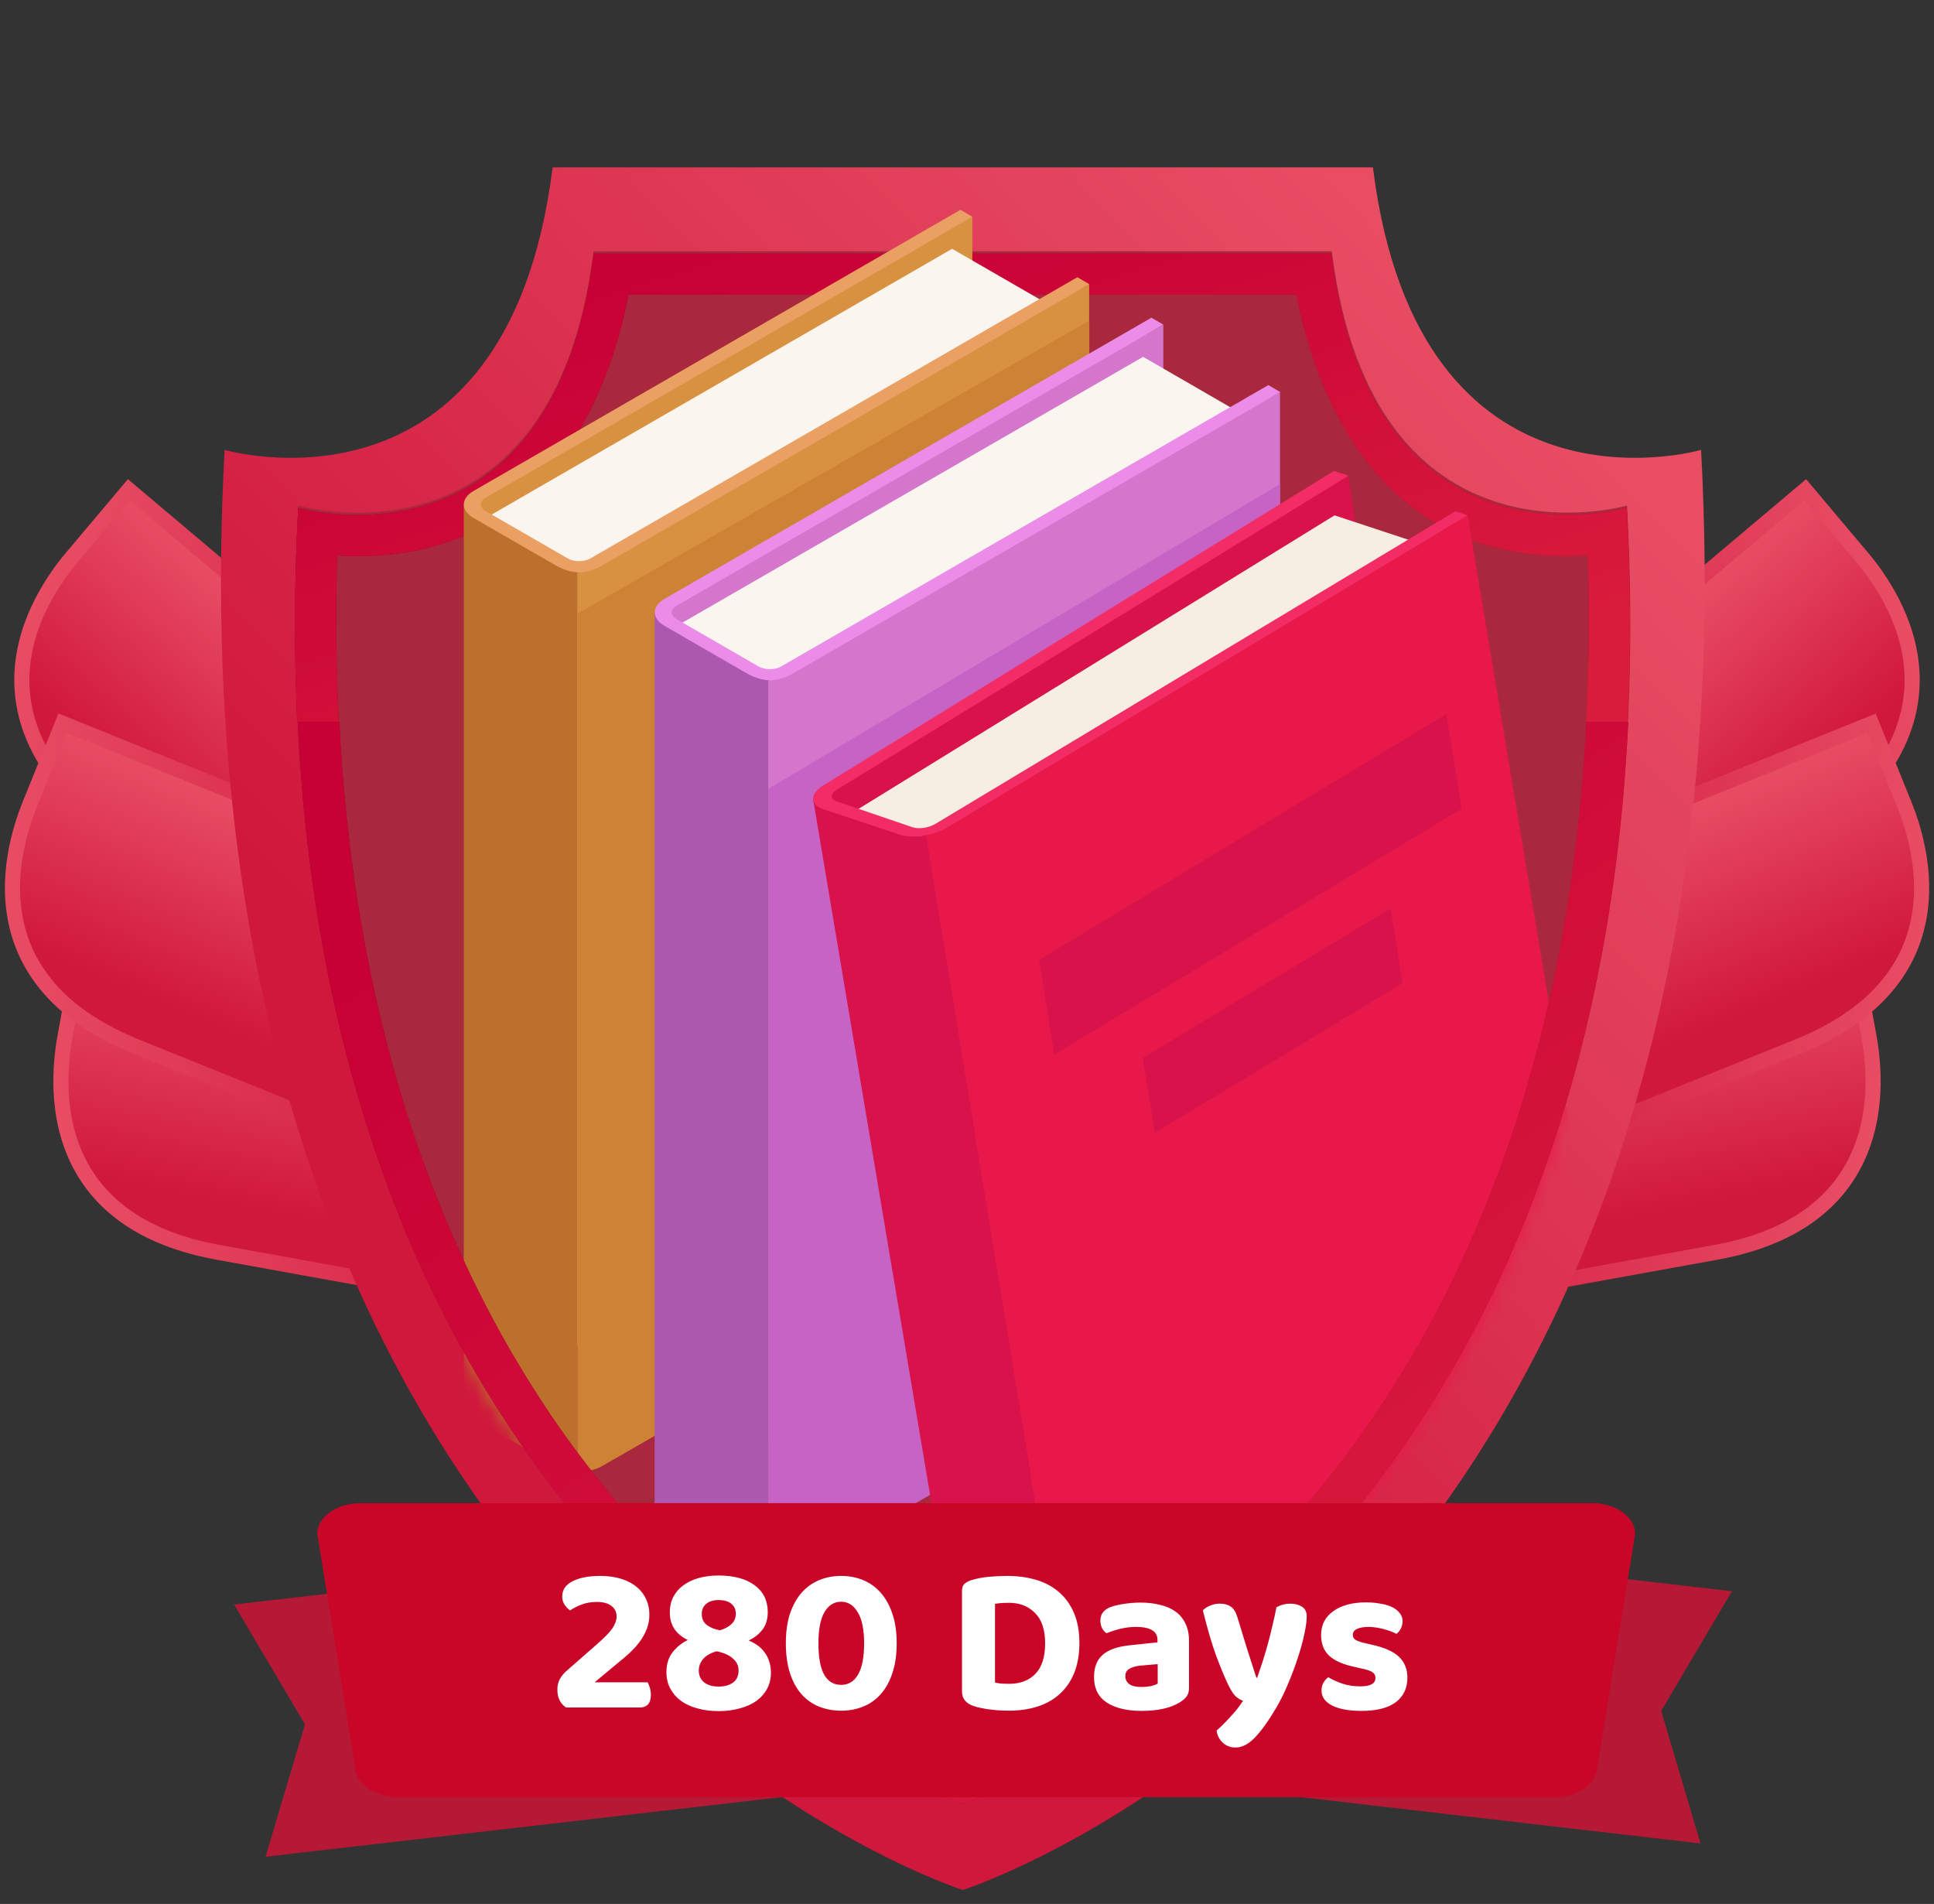 <svg width="128" height="126" viewBox="0 0 128 126" fill="none" xmlns="http://www.w3.org/2000/svg">
<rect x="0" y="0" width="128" height="126" fill="#333333" stroke="none"/>
<g clip-path="url(#clip0_3033_37626)">
<path d="M24.775 69.655L6.485 54.235C-3.455 45.855 4.225 37.515 5.105 36.475L8.525 32.415L36.365 55.895L24.765 69.655H24.775Z" fill="url(#paint0_linear_3033_37626)" stroke="url(#paint1_linear_3033_37626)" stroke-miterlimit="10"/>
<path d="M37.965 87.135L14.425 82.875C1.635 80.555 4.145 69.505 4.385 68.155L5.335 62.935L41.175 69.425L37.965 87.135V87.135Z" fill="url(#paint2_linear_3033_37626)" stroke="url(#paint3_linear_3033_37626)" stroke-miterlimit="10"/>
<path d="M31.165 78.205L8.985 69.245C-3.065 64.365 1.645 54.055 2.155 52.785L4.145 47.865L37.915 61.505L31.175 78.195L31.165 78.205Z" fill="url(#paint4_linear_3033_37626)" stroke="url(#paint5_linear_3033_37626)" stroke-miterlimit="10"/>
<path d="M103.225 69.655L121.515 54.235C131.455 45.855 123.775 37.515 122.895 36.475L119.475 32.415L91.635 55.895L103.235 69.655H103.225Z" fill="url(#paint6_linear_3033_37626)" stroke="url(#paint7_linear_3033_37626)" stroke-miterlimit="10"/>
<path d="M90.035 87.135L113.575 82.875C126.365 80.555 123.855 69.505 123.615 68.155L122.665 62.935L86.825 69.425L90.035 87.135V87.135Z" fill="url(#paint8_linear_3033_37626)" stroke="url(#paint9_linear_3033_37626)" stroke-miterlimit="10"/>
<path d="M96.835 78.205L119.015 69.245C131.065 64.375 126.365 54.065 125.855 52.795L123.865 47.875L90.095 61.515L96.835 78.205V78.205Z" fill="url(#paint10_linear_3033_37626)" stroke="url(#paint11_linear_3033_37626)" stroke-miterlimit="10"/>
<path d="M112.575 29.775C112.575 29.775 93.875 35.205 90.865 11.075H36.575C33.555 35.205 14.865 29.775 14.865 29.775C10.645 108.185 63.725 125.075 63.725 125.075C63.725 125.075 116.805 108.185 112.585 29.775H112.575Z" fill="url(#paint12_linear_3033_37626)"/>
<path d="M107.685 33.455C107.685 33.455 90.855 38.345 88.145 16.625H39.285C36.575 38.335 19.745 33.455 19.745 33.455C15.945 104.025 63.715 119.225 63.715 119.225C63.715 119.225 111.485 104.025 107.685 33.455Z" fill="#A9283D"/>
<path d="M88.145 16.775H39.285C37.415 31.745 28.825 34.075 23.675 34.075C21.355 34.075 19.735 33.605 19.735 33.605C19.465 38.605 19.465 43.315 19.675 47.775H22.425C22.245 44.195 22.195 40.525 22.315 36.755C22.735 36.785 23.185 36.805 23.665 36.805C36.285 36.805 40.305 26.095 41.595 19.505H85.805C87.085 26.095 91.115 36.805 103.735 36.805C104.215 36.805 104.665 36.785 105.085 36.755C105.205 40.525 105.165 44.195 104.975 47.775H107.725C107.935 43.315 107.935 38.605 107.665 33.605C107.665 33.605 106.045 34.075 103.725 34.075C98.575 34.075 89.995 31.755 88.115 16.775H88.145Z" fill="url(#paint13_linear_3033_37626)"/>
<path d="M88.145 16.775H39.285C37.415 31.745 28.825 34.075 23.675 34.075C21.355 34.075 19.735 33.605 19.735 33.605C19.465 38.605 19.465 43.315 19.675 47.775H22.425C22.245 44.195 22.195 40.525 22.315 36.755C22.735 36.785 23.185 36.805 23.665 36.805C36.285 36.805 40.305 26.095 41.595 19.505H85.805C87.085 26.095 91.115 36.805 103.735 36.805C104.215 36.805 104.665 36.785 105.085 36.755C105.205 40.525 105.165 44.195 104.975 47.775H107.725C107.935 43.315 107.935 38.605 107.665 33.605C107.665 33.605 106.045 34.075 103.725 34.075C98.575 34.075 89.995 31.755 88.115 16.775H88.145Z" fill="url(#paint14_linear_3033_37626)"/>
<mask id="mask0_3033_37626" style="mask-type:luminance" maskUnits="userSpaceOnUse" x="19" y="0" width="92" height="120">
<path d="M110.015 0.925H20.015V33.825C19.845 33.785 19.745 33.755 19.745 33.755C19.375 40.635 19.495 46.975 20.015 52.835V53.925H20.115C25.325 107.305 63.715 119.525 63.715 119.525C63.715 119.525 102.105 107.305 107.315 53.925H110.015V0.925Z" fill="white"/>
</mask>
<g mask="url(#mask0_3033_37626)">
<path d="M31.565 92.755C31.765 92.695 31.965 92.635 32.125 92.545L64.355 73.935V14.345L31.565 32.565V92.755Z" fill="#D89041"/>
<path d="M38.225 37.625L30.695 33.445V92.925C30.675 93.275 30.875 93.615 31.325 93.875L36.765 97.015C37.165 97.245 37.685 97.365 38.215 97.385V96.735V37.625H38.225Z" fill="#BC702B"/>
<path d="M38.225 97.375C38.815 97.385 39.415 97.265 39.855 97.005L72.085 78.395V18.805L38.225 37.625V97.375V97.375Z" fill="#D89041"/>
<path d="M38.225 97.375C38.815 97.385 39.415 97.265 39.865 97.005L72.095 78.505V21.225L38.235 40.595V97.375H38.225Z" fill="#CE8236"/>
<path d="M32.155 34.275L38.385 37.865L69.255 20.065L63.015 16.465L32.155 34.275Z" fill="#FAF5EE"/>
<path d="M39.075 36.955C38.665 37.195 37.985 37.195 37.575 36.955L32.135 33.815C31.725 33.575 31.725 33.185 32.135 32.945L64.355 14.345L63.565 13.885L31.335 32.495C30.485 32.985 30.485 33.785 31.335 34.275L36.775 37.415C37.825 37.995 38.725 38.065 39.865 37.415L72.095 18.805L71.305 18.345L39.075 36.955V36.955Z" fill="#EAA063"/>
<path d="M44.205 99.905C44.405 99.845 44.605 99.785 44.765 99.695L76.995 81.085V21.495L44.205 39.725V99.915V99.905Z" fill="#D376CC"/>
<path d="M46.005 98.065C46.275 98.215 46.545 98.365 46.805 98.515L76.995 81.085L76.205 80.625L46.005 98.055V98.065Z" fill="#434343"/>
<path d="M50.855 103.885V44.775L43.325 40.595V100.075C43.305 100.425 43.505 100.765 43.955 101.025L49.395 104.165C49.795 104.395 50.315 104.515 50.845 104.535V103.885H50.855Z" fill="#AD58AF"/>
<path d="M50.855 104.525C51.445 104.535 52.045 104.415 52.485 104.155L84.715 85.545V25.955L50.855 44.775V104.525Z" fill="#D376CC"/>
<path d="M50.855 104.525C51.445 104.535 52.045 104.415 52.485 104.155L84.715 85.545V32.035L50.855 52.205V104.535V104.525Z" fill="#C663C4"/>
<path d="M44.785 41.425L51.015 45.025L81.885 27.215L75.655 23.615L44.785 41.425Z" fill="#FAF5EE"/>
<path d="M51.705 44.105C51.295 44.345 50.615 44.345 50.205 44.105L44.765 40.965C44.355 40.725 44.355 40.335 44.765 40.095L76.995 21.485L76.205 21.025L43.975 39.635C43.125 40.125 43.125 40.925 43.975 41.415L49.415 44.555C50.465 45.135 51.365 45.205 52.505 44.555L84.735 25.945L83.945 25.485L51.715 44.095L51.705 44.105Z" fill="#EA8CE8"/>
<path d="M89.225 31.495L54.345 52.475C54.635 52.605 67.145 112.645 67.465 112.715L99.345 93.115C99.095 92.975 98.835 92.835 98.585 92.695L89.235 31.495H89.225Z" fill="#D8124B"/>
<path d="M64.025 53.685L61.275 55.255L71.355 116.855C71.915 116.775 72.485 116.595 72.925 116.325L73.375 116.055H73.395L73.665 115.895L107.405 95.655L97.135 34.115L64.035 53.695L64.025 53.685Z" fill="#E8184A"/>
<path d="M60.505 55.355L54.635 53.185L53.825 52.945C53.825 52.945 64.125 114.235 64.135 114.245C64.205 114.705 64.225 114.915 64.775 115.095L69.825 116.775C70.235 116.915 70.795 116.935 71.355 116.845L61.275 55.245L60.505 55.345V55.355Z" fill="#D8124B"/>
<path d="M56.545 53.695C56.795 53.865 57.405 54.185 60.955 55.325C64.215 53.535 66.975 51.755 70.215 49.915C72.185 48.795 90.795 37.785 93.715 35.885L88.325 34.105L56.555 53.695H56.545Z" fill="#F6EEE2"/>
<path d="M61.905 54.525C61.475 54.785 60.795 54.885 60.395 54.745L55.375 53.035C54.925 52.885 54.935 52.535 55.395 52.255L89.225 31.495C88.975 31.355 88.565 31.295 88.305 31.155L54.525 51.955C53.575 52.525 53.575 53.245 54.505 53.555L59.555 55.235C60.385 55.515 61.765 55.305 62.655 54.785L97.125 34.105L96.315 33.835L61.905 54.525V54.525Z" fill="#F42C65"/>
<path d="M68.765 63.525L69.785 69.785L96.745 53.515L95.725 47.255L68.765 63.525Z" fill="#D8124B"/>
<path d="M75.635 70.015L76.435 74.965L92.825 65.065L92.025 60.125L75.635 70.015Z" fill="#D8124B"/>
</g>
<path d="M107.745 47.775H104.995C103.895 69.505 97.205 87.695 85.325 100.895C76.165 111.075 66.555 115.365 63.725 116.475C60.895 115.365 51.285 111.065 42.125 100.895C30.245 87.695 23.555 69.505 22.455 47.775H19.705C22.505 106.245 63.735 119.375 63.735 119.375C63.735 119.375 104.965 106.245 107.765 47.775H107.745Z" fill="url(#paint15_linear_3033_37626)"/>
<path d="M107.745 47.775H104.995C103.895 69.505 97.205 87.695 85.325 100.895C76.165 111.075 66.555 115.365 63.725 116.475C60.895 115.365 51.285 111.065 42.125 100.895C30.245 87.695 23.555 69.505 22.455 47.775H19.705C22.505 106.245 63.735 119.375 63.735 119.375C63.735 119.375 104.965 106.245 107.765 47.775H107.745Z" fill="url(#paint16_linear_3033_37626)"/>
<path d="M56.775 118.345L17.575 122.875L20.185 114.115L15.495 106.185L54.695 101.655L56.775 118.345Z" fill="#B51936"/>
<path d="M73.345 117.455L112.545 121.995L109.945 113.225L114.625 105.305L75.425 100.775L73.345 117.455Z" fill="#B51936"/>
<path d="M102.86 118.935H26.36C24.77 118.935 23.49 118.025 23.49 116.895L21 101.515C21 100.385 22.29 99.475 23.87 99.475H105.35C106.94 99.475 108.22 100.385 108.22 101.515L105.73 116.895C105.73 118.025 104.44 118.935 102.86 118.935Z" fill="#C90628"/>
<path d="M37.211 105.65C37.211 105.211 37.439 104.875 37.897 104.642C38.363 104.409 38.97 104.292 39.717 104.292C40.249 104.292 40.72 104.357 41.131 104.488C41.541 104.619 41.882 104.801 42.153 105.034C42.423 105.258 42.629 105.529 42.769 105.846C42.909 106.154 42.979 106.49 42.979 106.854C42.979 107.358 42.839 107.843 42.559 108.31C42.288 108.777 41.859 109.253 41.271 109.738L39.353 111.334H42.867C42.913 111.418 42.96 111.535 43.007 111.684C43.053 111.833 43.077 111.987 43.077 112.146C43.077 112.445 43.011 112.664 42.881 112.804C42.75 112.935 42.573 113 42.349 113H37.463C37.08 112.739 36.889 112.347 36.889 111.824C36.889 111.544 36.945 111.306 37.057 111.11C37.178 110.905 37.313 110.737 37.463 110.606L39.507 108.814C40.001 108.385 40.342 108.035 40.529 107.764C40.715 107.484 40.809 107.223 40.809 106.98C40.809 106.681 40.697 106.448 40.473 106.28C40.249 106.103 39.927 106.014 39.507 106.014C39.115 106.014 38.769 106.075 38.471 106.196C38.181 106.308 37.934 106.434 37.729 106.574C37.589 106.471 37.467 106.345 37.365 106.196C37.262 106.047 37.211 105.865 37.211 105.65ZM44.108 110.662C44.108 110.13 44.243 109.691 44.514 109.346C44.794 108.991 45.13 108.721 45.522 108.534C45.139 108.347 44.845 108.105 44.639 107.806C44.434 107.498 44.331 107.129 44.331 106.7C44.331 106.327 44.406 105.991 44.556 105.692C44.714 105.384 44.934 105.127 45.214 104.922C45.503 104.707 45.843 104.544 46.236 104.432C46.637 104.32 47.075 104.264 47.551 104.264C48.569 104.264 49.367 104.479 49.946 104.908C50.524 105.337 50.813 105.93 50.813 106.686C50.813 107.162 50.692 107.554 50.45 107.862C50.216 108.161 49.917 108.394 49.553 108.562C49.749 108.646 49.936 108.749 50.114 108.87C50.291 108.991 50.445 109.141 50.575 109.318C50.715 109.486 50.823 109.687 50.898 109.92C50.981 110.144 51.023 110.401 51.023 110.69C51.023 111.082 50.94 111.437 50.772 111.754C50.603 112.071 50.365 112.342 50.057 112.566C49.759 112.781 49.395 112.944 48.965 113.056C48.545 113.177 48.074 113.238 47.551 113.238C47.038 113.238 46.572 113.177 46.151 113.056C45.731 112.944 45.367 112.776 45.059 112.552C44.761 112.328 44.528 112.057 44.359 111.74C44.191 111.423 44.108 111.063 44.108 110.662ZM48.882 110.55C48.882 110.233 48.755 109.967 48.504 109.752C48.252 109.528 47.888 109.369 47.411 109.276C47.02 109.397 46.725 109.57 46.529 109.794C46.343 110.018 46.249 110.27 46.249 110.55C46.249 110.886 46.366 111.147 46.599 111.334C46.842 111.521 47.16 111.614 47.551 111.614C47.953 111.614 48.275 111.525 48.517 111.348C48.76 111.171 48.882 110.905 48.882 110.55ZM46.446 106.798C46.446 107.125 46.557 107.372 46.782 107.54C47.005 107.708 47.295 107.825 47.65 107.89C47.986 107.787 48.242 107.647 48.419 107.47C48.606 107.293 48.7 107.069 48.7 106.798C48.7 106.509 48.597 106.285 48.392 106.126C48.196 105.967 47.916 105.888 47.551 105.888C47.215 105.888 46.945 105.972 46.739 106.14C46.544 106.308 46.446 106.527 46.446 106.798ZM57.191 108.744C57.191 107.839 57.051 107.157 56.771 106.7C56.5 106.233 56.132 106 55.665 106C55.198 106 54.83 106.233 54.559 106.7C54.297 107.157 54.167 107.839 54.167 108.744C54.167 109.677 54.293 110.373 54.545 110.83C54.806 111.278 55.179 111.502 55.665 111.502C56.15 111.502 56.523 111.278 56.785 110.83C57.056 110.373 57.191 109.677 57.191 108.744ZM55.679 113.21C55.138 113.21 54.638 113.117 54.181 112.93C53.733 112.743 53.346 112.463 53.019 112.09C52.702 111.717 52.454 111.255 52.277 110.704C52.099 110.144 52.011 109.491 52.011 108.744C52.011 108.007 52.099 107.363 52.277 106.812C52.464 106.252 52.72 105.785 53.047 105.412C53.373 105.039 53.761 104.759 54.209 104.572C54.657 104.385 55.147 104.292 55.679 104.292C56.202 104.292 56.687 104.385 57.135 104.572C57.583 104.759 57.97 105.039 58.297 105.412C58.623 105.785 58.88 106.252 59.067 106.812C59.254 107.363 59.347 108.007 59.347 108.744C59.347 109.491 59.254 110.144 59.067 110.704C58.889 111.255 58.638 111.717 58.311 112.09C57.993 112.463 57.606 112.743 57.149 112.93C56.701 113.117 56.211 113.21 55.679 113.21ZM69.171 108.758C69.171 107.853 68.948 107.181 68.499 106.742C68.061 106.294 67.487 106.07 66.778 106.07C66.609 106.07 66.451 106.075 66.302 106.084C66.152 106.093 66.003 106.112 65.853 106.14V111.348C65.975 111.376 66.12 111.399 66.287 111.418C66.465 111.427 66.633 111.432 66.791 111.432C67.519 111.432 68.098 111.213 68.528 110.774C68.957 110.326 69.171 109.654 69.171 108.758ZM71.439 108.73C71.439 109.477 71.328 110.13 71.103 110.69C70.879 111.25 70.562 111.717 70.151 112.09C69.75 112.463 69.26 112.743 68.681 112.93C68.112 113.117 67.478 113.21 66.778 113.21C66.619 113.21 66.437 113.205 66.231 113.196C66.035 113.187 65.83 113.168 65.615 113.14C65.41 113.121 65.2 113.089 64.986 113.042C64.771 113.005 64.575 112.953 64.397 112.888C63.912 112.711 63.669 112.393 63.669 111.936V105.272C63.669 105.085 63.716 104.941 63.809 104.838C63.912 104.735 64.057 104.651 64.243 104.586C64.626 104.465 65.032 104.385 65.462 104.348C65.891 104.311 66.283 104.292 66.638 104.292C67.356 104.292 68.01 104.381 68.597 104.558C69.186 104.735 69.689 105.011 70.109 105.384C70.529 105.748 70.856 106.21 71.09 106.77C71.323 107.321 71.439 107.974 71.439 108.73ZM75.557 111.642C75.762 111.642 75.963 111.623 76.159 111.586C76.364 111.539 76.518 111.483 76.621 111.418V110.13L75.473 110.228C75.174 110.256 74.931 110.326 74.745 110.438C74.567 110.541 74.479 110.699 74.479 110.914C74.479 111.138 74.563 111.315 74.731 111.446C74.899 111.577 75.174 111.642 75.557 111.642ZM75.473 106.056C75.958 106.056 76.397 106.107 76.789 106.21C77.19 106.303 77.531 106.453 77.811 106.658C78.091 106.863 78.305 107.125 78.455 107.442C78.613 107.759 78.693 108.133 78.693 108.562V111.726C78.693 111.969 78.627 112.165 78.497 112.314C78.375 112.454 78.226 112.575 78.049 112.678C77.759 112.855 77.405 112.991 76.985 113.084C76.565 113.177 76.089 113.224 75.557 113.224C74.595 113.224 73.83 113.042 73.261 112.678C72.691 112.305 72.407 111.74 72.407 110.984C72.407 110.34 72.598 109.85 72.981 109.514C73.363 109.178 73.951 108.968 74.745 108.884L76.607 108.688V108.534C76.607 108.235 76.485 108.016 76.243 107.876C76 107.736 75.65 107.666 75.193 107.666C74.838 107.666 74.488 107.708 74.143 107.792C73.807 107.876 73.503 107.974 73.233 108.086C73.121 108.011 73.023 107.899 72.939 107.75C72.864 107.591 72.827 107.423 72.827 107.246C72.827 106.835 73.041 106.541 73.471 106.364C73.741 106.261 74.054 106.187 74.409 106.14C74.773 106.084 75.127 106.056 75.473 106.056ZM81.205 111.32C80.99 110.853 80.743 110.247 80.463 109.5C80.192 108.744 79.907 107.769 79.609 106.574C79.721 106.453 79.875 106.35 80.071 106.266C80.276 106.173 80.495 106.126 80.729 106.126C81.027 106.126 81.27 106.191 81.457 106.322C81.643 106.443 81.788 106.672 81.891 107.008C82.096 107.689 82.301 108.361 82.507 109.024C82.721 109.687 82.936 110.354 83.151 111.026H83.207C83.319 110.709 83.435 110.363 83.557 109.99C83.678 109.607 83.795 109.215 83.907 108.814C84.019 108.403 84.121 107.993 84.215 107.582C84.317 107.162 84.406 106.756 84.481 106.364C84.77 106.205 85.073 106.126 85.391 106.126C85.689 106.126 85.946 106.191 86.161 106.322C86.375 106.453 86.483 106.667 86.483 106.966C86.483 107.302 86.422 107.731 86.301 108.254C86.189 108.767 86.035 109.309 85.839 109.878C85.652 110.438 85.437 110.998 85.195 111.558C84.961 112.109 84.719 112.594 84.467 113.014C83.944 113.901 83.473 114.559 83.053 114.988C82.633 115.427 82.208 115.646 81.779 115.646C81.433 115.646 81.149 115.539 80.925 115.324C80.701 115.119 80.565 114.853 80.519 114.526C80.817 114.265 81.125 113.957 81.443 113.602C81.769 113.257 82.045 112.907 82.269 112.552C82.11 112.505 81.942 112.403 81.765 112.244C81.597 112.076 81.41 111.768 81.205 111.32ZM93.148 111.026C93.148 111.717 92.891 112.258 92.378 112.65C91.864 113.033 91.108 113.224 90.11 113.224C89.718 113.224 89.358 113.196 89.032 113.14C88.714 113.084 88.439 113 88.206 112.888C87.972 112.776 87.79 112.636 87.66 112.468C87.529 112.3 87.464 112.104 87.464 111.88C87.464 111.675 87.506 111.502 87.59 111.362C87.674 111.213 87.781 111.091 87.912 110.998C88.182 111.157 88.49 111.297 88.836 111.418C89.181 111.539 89.582 111.6 90.04 111.6C90.702 111.6 91.034 111.413 91.034 111.04C91.034 110.881 90.973 110.76 90.852 110.676C90.74 110.592 90.544 110.517 90.264 110.452L89.704 110.326C88.938 110.167 88.369 109.925 87.996 109.598C87.622 109.262 87.436 108.795 87.436 108.198C87.436 107.535 87.702 107.013 88.234 106.63C88.775 106.238 89.498 106.042 90.404 106.042C90.74 106.042 91.057 106.07 91.356 106.126C91.654 106.173 91.911 106.247 92.126 106.35C92.34 106.453 92.508 106.583 92.63 106.742C92.76 106.891 92.826 107.069 92.826 107.274C92.826 107.461 92.788 107.629 92.714 107.778C92.639 107.918 92.541 108.035 92.42 108.128C92.345 108.081 92.233 108.03 92.084 107.974C91.944 107.918 91.79 107.867 91.622 107.82C91.454 107.773 91.276 107.736 91.09 107.708C90.903 107.68 90.73 107.666 90.572 107.666C90.245 107.666 89.988 107.713 89.802 107.806C89.624 107.89 89.536 108.021 89.536 108.198C89.536 108.329 89.587 108.431 89.69 108.506C89.792 108.581 89.979 108.651 90.25 108.716L90.782 108.842C91.631 109.029 92.238 109.299 92.602 109.654C92.966 110.009 93.148 110.466 93.148 111.026Z" fill="white"/>
</g>
<defs>
<linearGradient id="paint0_linear_3033_37626" x1="11.388" y1="57.095" x2="22.167" y2="44.68" gradientUnits="userSpaceOnUse">
<stop offset="0.13" stop-color="#D0173C"/>
<stop offset="1" stop-color="#E84D64"/>
</linearGradient>
<linearGradient id="paint1_linear_3033_37626" x1="36.529" y1="57.549" x2="0.187" y2="45.65" gradientUnits="userSpaceOnUse">
<stop offset="0.13" stop-color="#D0173C"/>
<stop offset="1" stop-color="#E84D64"/>
</linearGradient>
<linearGradient id="paint2_linear_3033_37626" x1="20.114" y1="82.879" x2="23.283" y2="66.735" gradientUnits="userSpaceOnUse">
<stop offset="0.13" stop-color="#D0173C"/>
<stop offset="1" stop-color="#E84D64"/>
</linearGradient>
<linearGradient id="paint3_linear_3033_37626" x1="42.126" y1="70.793" x2="4.684" y2="78.567" gradientUnits="userSpaceOnUse">
<stop offset="0.13" stop-color="#D0173C"/>
<stop offset="1" stop-color="#E84D64"/>
</linearGradient>
<linearGradient id="paint4_linear_3033_37626" x1="14.54" y1="70.411" x2="20.925" y2="55.249" gradientUnits="userSpaceOnUse">
<stop offset="0.13" stop-color="#D0173C"/>
<stop offset="1" stop-color="#E84D64"/>
</linearGradient>
<linearGradient id="paint5_linear_3033_37626" x1="38.565" y1="63.035" x2="0.325" y2="63.035" gradientUnits="userSpaceOnUse">
<stop offset="0.13" stop-color="#D0173C"/>
<stop offset="1" stop-color="#E84D64"/>
</linearGradient>
<linearGradient id="paint6_linear_3033_37626" x1="116.617" y1="57.088" x2="105.838" y2="44.673" gradientUnits="userSpaceOnUse">
<stop offset="0.13" stop-color="#D0173C"/>
<stop offset="1" stop-color="#E84D64"/>
</linearGradient>
<linearGradient id="paint7_linear_3033_37626" x1="91.48" y1="57.544" x2="127.822" y2="45.645" gradientUnits="userSpaceOnUse">
<stop offset="0.13" stop-color="#D0173C"/>
<stop offset="1" stop-color="#E84D64"/>
</linearGradient>
<linearGradient id="paint8_linear_3033_37626" x1="107.884" y1="82.886" x2="104.725" y2="66.74" gradientUnits="userSpaceOnUse">
<stop offset="0.13" stop-color="#D0173C"/>
<stop offset="1" stop-color="#E84D64"/>
</linearGradient>
<linearGradient id="paint9_linear_3033_37626" x1="85.883" y1="70.802" x2="123.314" y2="78.574" gradientUnits="userSpaceOnUse">
<stop offset="0.13" stop-color="#D0173C"/>
<stop offset="1" stop-color="#E84D64"/>
</linearGradient>
<linearGradient id="paint10_linear_3033_37626" x1="113.463" y1="70.405" x2="107.079" y2="55.242" gradientUnits="userSpaceOnUse">
<stop offset="0.13" stop-color="#D0173C"/>
<stop offset="1" stop-color="#E84D64"/>
</linearGradient>
<linearGradient id="paint11_linear_3033_37626" x1="89.445" y1="63.035" x2="127.675" y2="63.035" gradientUnits="userSpaceOnUse">
<stop offset="0.13" stop-color="#D0173C"/>
<stop offset="1" stop-color="#E84D64"/>
</linearGradient>
<linearGradient id="paint12_linear_3033_37626" x1="30.115" y1="89.955" x2="99.195" y2="22.835" gradientUnits="userSpaceOnUse">
<stop offset="0.13" stop-color="#D0173C"/>
<stop offset="1" stop-color="#E84D64"/>
</linearGradient>
<linearGradient id="paint13_linear_3033_37626" x1="19.535" y1="32.275" x2="107.905" y2="32.275" gradientUnits="userSpaceOnUse">
<stop stop-color="#8D011E"/>
<stop offset="1" stop-color="#BF0628"/>
</linearGradient>
<linearGradient id="paint14_linear_3033_37626" x1="29.128" y1="21.663" x2="41.035" y2="60.451" gradientUnits="userSpaceOnUse">
<stop stop-color="#C70036"/>
<stop offset="1" stop-color="#D91B3C"/>
</linearGradient>
<linearGradient id="paint15_linear_3033_37626" x1="19.685" y1="83.575" x2="107.745" y2="83.575" gradientUnits="userSpaceOnUse">
<stop stop-color="#8D011E"/>
<stop offset="1" stop-color="#BF0628"/>
</linearGradient>
<linearGradient id="paint16_linear_3033_37626" x1="29.277" y1="59.064" x2="75.58" y2="124.156" gradientUnits="userSpaceOnUse">
<stop stop-color="#C70036"/>
<stop offset="1" stop-color="#D91B3C"/>
</linearGradient>
<clipPath id="clip0_3033_37626">
<rect width="127.35" height="124.15" fill="white" transform="translate(0.325 0.925)"/>
</clipPath>
</defs>
</svg>
